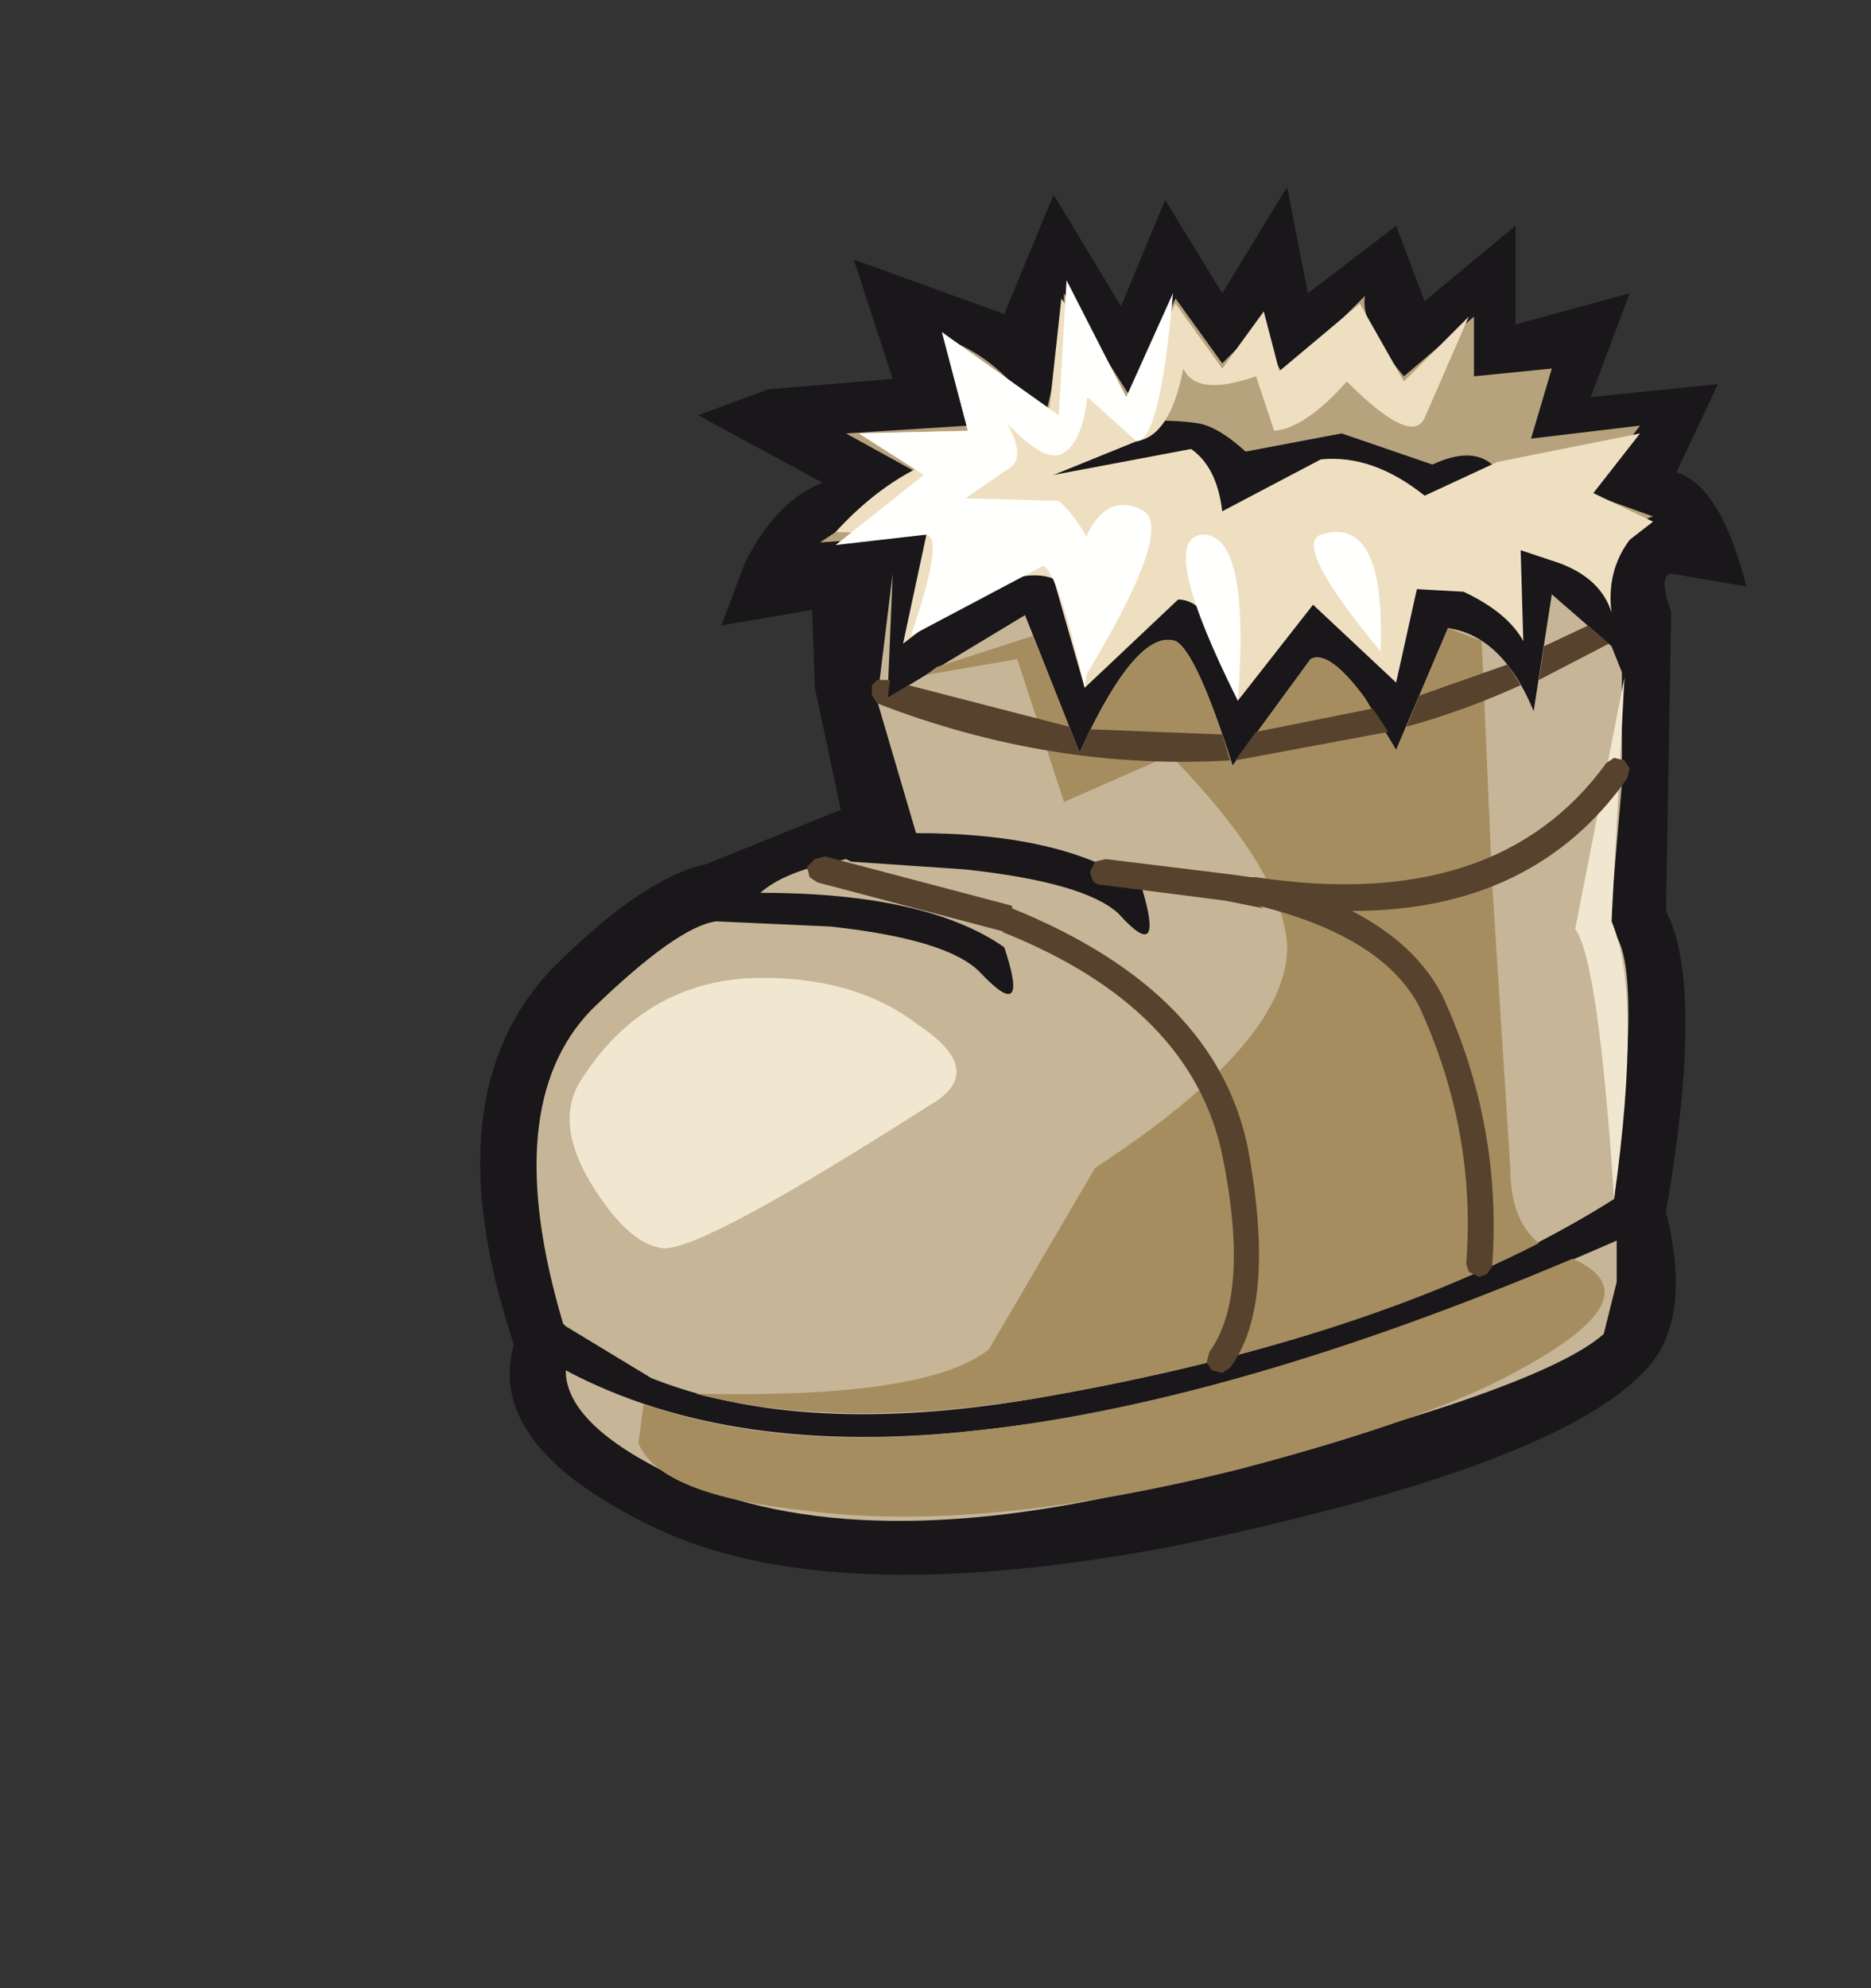 <?xml version="1.0" encoding="UTF-8" standalone="no"?>
<svg xmlns:xlink="http://www.w3.org/1999/xlink" height="38.3px" width="36.05px" xmlns="http://www.w3.org/2000/svg">
  <rect width="100%" height="100%" fill="#333333" stroke="none"/>
  <g transform="matrix(1.0, 0.0, 0.0, 1.0, 23.8, 14.85)">
    <use height="26.75" transform="matrix(1.0, 0.0, 0.0, 1.0, -14.55, -11.25)" width="24.4" xlink:href="#sprite0"/>
    <use height="5.2" transform="matrix(1.0, 0.0, 0.0, 1.0, -8.0, -9.2)" width="16.05" xlink:href="#sprite1"/>
    <use height="18.25" transform="matrix(1.0, 0.0, 0.0, 1.0, -13.45, -3.8)" width="21.0" xlink:href="#sprite2"/>
    <use height="17.1" transform="matrix(1.0, 0.0, 0.0, 1.0, -11.5, -2.75)" width="18.6" xlink:href="#sprite3"/>
    <use height="11.0" transform="matrix(1.0, 0.0, 0.0, 1.0, -12.8, -1.8)" width="20.35" xlink:href="#sprite4"/>
    <use height="14.4" transform="matrix(1.0, 0.0, 0.0, 1.0, -8.25, -2.8)" width="15.85" xlink:href="#sprite5"/>
    <use height="7.75" transform="matrix(1.0, 0.0, 0.0, 1.0, -7.7, -9.1)" width="15.75" xlink:href="#sprite6"/>
    <use height="8.1" transform="matrix(1.0, 0.0, 0.0, 1.0, -7.7, -9.45)" width="10.5" xlink:href="#sprite7"/>
  </g>
  <defs>
    <g id="sprite0" transform="matrix(1.0, 0.0, 0.0, 1.0, 12.2, 13.35)">
      <use height="26.75" transform="matrix(1.0, 0.0, 0.0, 1.0, -12.2, -13.35)" width="24.4" xlink:href="#shape0"/>
    </g>
    <g id="shape0" transform="matrix(1.0, 0.0, 0.0, 1.0, 12.2, 13.35)">
      <path d="M9.2 -9.3 L11.65 -9.55 10.85 -7.85 Q11.7 -7.6 12.2 -5.65 L10.75 -5.9 Q10.5 -5.85 10.75 -5.15 L10.65 0.6 Q11.4 2.05 10.65 6.4 11.2 8.6 10.15 9.55 8.35 11.35 1.1 12.85 -5.55 14.1 -8.9 12.45 -12.1 10.9 -11.55 8.95 -13.15 4.15 -10.8 1.7 -9.05 -0.05 -7.85 -0.3 L-5.25 -1.35 -5.75 -3.7 -5.8 -5.2 -7.55 -4.9 -7.1 -6.1 Q-6.5 -7.3 -5.6 -7.65 L-8.0 -8.95 -6.65 -9.45 -4.25 -9.65 -5.0 -11.95 -2.1 -10.9 -1.15 -13.2 0.15 -11.05 1.0 -13.1 2.1 -11.3 3.35 -13.35 3.75 -11.3 5.45 -12.6 6.0 -11.15 7.75 -12.6 7.75 -10.7 9.95 -11.3 9.2 -9.3" fill="#1a171b" fill-rule="evenodd" stroke="none"/>
    </g>
    <g id="sprite1" transform="matrix(1.0, 0.0, 0.0, 1.0, 8.0, 2.6)">
      <use height="5.2" transform="matrix(1.0, 0.0, 0.0, 1.0, -8.0, -2.6)" width="16.05" xlink:href="#shape1"/>
    </g>
    <g id="shape1" transform="matrix(1.0, 0.0, 0.0, 1.0, 8.0, 2.6)">
      <path d="M0.55 -2.05 Q0.55 -1.6 0.95 -1.0 L2.5 -2.55 Q2.4 -2.0 3.25 -1.0 L4.6 -2.15 4.6 -1.0 6.1 -1.15 5.7 0.2 7.8 -0.05 6.8 1.25 8.05 1.7 Q7.4 1.9 7.35 2.6 L4.95 0.7 Q4.55 0.35 3.8 0.7 L2.05 0.1 0.2 0.45 Q-0.35 -0.05 -0.75 -0.1 -2.2 -0.3 -3.3 0.4 L-6.55 2.1 -8.0 2.2 -6.05 0.9 -7.5 0.1 -5.15 -0.05 Q-5.2 -1.1 -5.4 -1.65 -4.45 -1.25 -3.7 -0.1 -3.3 -1.55 -3.3 -2.6 L-2.05 -0.65 -1.15 -2.5 -0.25 -1.25 0.55 -2.05" fill="#b6a27c" fill-rule="evenodd" stroke="none"/>
    </g>
    <g id="sprite2" transform="matrix(1.0, 0.0, 0.0, 1.0, 10.75, 6.45)">
      <use height="18.25" transform="matrix(1.0, 0.0, 0.0, 1.0, -10.75, -6.45)" width="21.0" xlink:href="#shape2"/>
    </g>
    <g id="shape2" transform="matrix(1.0, 0.0, 0.0, 1.0, 10.75, 6.45)">
      <path d="M2.65 -2.75 L4.15 -4.8 Q4.5 -5.0 5.2 -4.05 L5.8 -3.05 6.8 -5.4 Q7.85 -5.25 8.45 -3.8 L8.8 -6.05 9.95 -5.05 10.15 -4.55 10.15 -2.4 9.95 -0.05 9.95 0.25 10.05 0.55 Q10.35 1.05 10.25 2.85 L10.0 5.6 Q5.8 8.25 -1.2 9.45 -5.65 10.2 -8.55 9.05 L-10.2 8.05 -10.25 8.0 Q-11.5 3.8 -9.7 1.95 -8.05 0.35 -7.3 0.25 L-5.1 0.35 Q-2.8 0.6 -2.2 1.25 -1.25 2.25 -1.75 0.75 -3.25 -0.3 -6.45 -0.3 -6.0 -0.7 -5.0 -0.9 L-4.8 -0.95 -4.7 -0.9 -2.5 -0.75 Q-0.2 -0.5 0.45 0.1 1.35 1.1 0.9 -0.4 -0.55 -1.45 -3.45 -1.45 L-4.2 -4.0 -3.9 -6.45 -4.0 -4.05 -1.35 -5.65 -0.3 -3.0 Q0.8 -5.4 1.55 -5.15 1.95 -4.95 2.65 -2.75 M10.05 6.4 L10.05 7.2 9.8 8.2 Q8.5 9.35 1.5 11.05 -4.55 12.6 -8.1 10.95 -10.2 9.95 -10.2 8.9 -7.0 10.6 -2.2 10.05 3.0 9.5 10.05 6.4" fill="#c6b697" fill-rule="evenodd" stroke="none"/>
    </g>
    <g id="sprite3" transform="matrix(1.0, 0.0, 0.0, 1.0, 9.3, 8.55)">
      <use height="17.1" transform="matrix(1.0, 0.0, 0.0, 1.0, -9.3, -8.55)" width="18.6" xlink:href="#shape3"/>
    </g>
    <g id="shape3" transform="matrix(1.0, 0.0, 0.0, 1.0, 9.3, 8.55)">
      <path d="M6.95 -8.3 L7.15 -3.65 7.5 1.85 Q7.5 2.85 8.05 3.3 4.15 5.3 -1.7 6.3 -5.5 6.9 -8.2 6.2 -3.75 6.3 -2.55 5.35 L-0.5 1.85 Q3.25 -0.6 3.2 -2.45 3.1 -3.9 0.95 -6.1 L-1.1 -5.2 -2.0 -7.95 -3.75 -7.65 -3.55 -7.8 -1.7 -8.4 -0.8 -6.15 Q0.3 -8.55 1.05 -8.3 1.45 -8.1 2.15 -5.9 L3.65 -7.95 Q4.0 -8.15 4.7 -7.2 L5.3 -6.2 6.3 -8.55 6.95 -8.3 M2.3 7.65 Q-2.7 8.9 -6.1 8.45 -8.9 8.15 -9.3 7.15 L-9.2 6.4 Q-6.45 7.35 -2.7 6.9 2.2 6.35 8.7 3.6 10.3 4.3 7.75 5.7 6.1 6.65 2.3 7.65" fill="#a68d60" fill-rule="evenodd" stroke="none"/>
    </g>
    <g id="sprite4" transform="matrix(1.0, 0.0, 0.0, 1.0, 10.2, 5.5)">
      <use height="11.0" transform="matrix(1.0, 0.0, 0.0, 1.0, -10.2, -5.5)" width="20.35" xlink:href="#shape4"/>
    </g>
    <g id="shape4" transform="matrix(1.0, 0.0, 0.0, 1.0, 10.2, 5.5)">
      <path d="M-6.85 0.3 Q-4.8 0.2 -3.5 1.2 -2.15 2.1 -3.3 2.75 -7.6 5.5 -8.4 5.5 -9.05 5.45 -9.75 4.35 -10.55 3.1 -10.0 2.25 -8.85 0.45 -6.85 0.3" fill="#f1e7d1" fill-rule="evenodd" stroke="none"/>
      <path d="M10.1 -5.5 L9.85 -0.8 Q10.45 0.6 9.9 4.55 9.6 -0.05 9.15 -0.65 L10.1 -5.5" fill="#f1e7d1" fill-rule="evenodd" stroke="none"/>
    </g>
    <g id="sprite5" transform="matrix(1.0, 0.0, 0.0, 1.0, 7.95, 7.2)">
      <use height="14.4" transform="matrix(1.0, 0.0, 0.0, 1.0, -7.95, -7.2)" width="15.85" xlink:href="#shape5"/>
    </g>
    <g id="shape5" transform="matrix(1.0, 0.0, 0.0, 1.0, 7.95, 7.2)">
      <path d="M7.5 -6.85 L6.15 -6.15 6.25 -6.8 7.1 -7.2 7.5 -6.85 M3.85 -5.85 L5.55 -6.45 5.8 -6.05 Q4.7 -5.55 3.6 -5.25 L3.85 -5.85 M3.25 -5.15 L0.3 -4.6 0.7 -5.15 2.95 -5.6 3.25 -5.15 M0.2 -4.6 Q-3.25 -4.4 -6.6 -5.7 L-6.7 -5.85 -6.7 -6.05 -6.6 -6.15 -6.4 -6.15 -6.35 -6.15 -6.4 -5.8 -6.0 -6.05 -2.9 -5.25 -2.7 -4.75 -2.5 -5.2 0.05 -5.1 0.2 -4.6 M0.55 2.9 Q1.1 5.9 0.2 7.1 L0.05 7.2 -0.15 7.15 -0.25 7.0 -0.2 6.8 Q0.6 5.7 0.05 3.0 -0.55 0.15 -4.2 -1.3 L-4.15 -1.3 -7.75 -2.25 -7.9 -2.35 -7.95 -2.55 -7.8 -2.7 -7.6 -2.75 -4.0 -1.8 -4.0 -1.75 Q-0.05 -0.15 0.55 2.9 M0.6 -2.35 L0.7 -2.35 Q5.35 -1.65 7.45 -4.55 L7.6 -4.65 7.8 -4.6 7.9 -4.45 7.85 -4.25 Q6.05 -1.7 2.55 -1.7 3.8 -1.05 4.3 -0.05 5.45 2.45 5.25 5.15 L5.15 5.3 5.0 5.35 4.8 5.25 4.75 5.1 Q4.95 2.55 3.85 0.15 3.15 -1.2 0.75 -1.8 L0.85 -1.75 0.1 -1.9 -2.25 -2.2 Q-2.4 -2.2 -2.45 -2.3 L-2.5 -2.45 -2.4 -2.65 -2.2 -2.7 0.25 -2.4 0.6 -2.35" fill="#57422d" fill-rule="evenodd" stroke="none"/>
    </g>
    <g id="sprite6" transform="matrix(1.0, 0.0, 0.0, 1.0, 7.85, 3.9)">
      <use height="7.75" transform="matrix(1.0, 0.0, 0.0, 1.0, -7.85, -3.9)" width="15.75" xlink:href="#shape6"/>
    </g>
    <g id="shape6" transform="matrix(1.0, 0.0, 0.0, 1.0, 7.85, 3.9)">
      <path d="M7.65 -1.3 L6.75 -0.15 7.9 0.4 7.45 0.75 Q7.0 1.35 7.1 2.15 6.9 1.5 6.1 1.2 L5.35 0.95 5.4 2.7 Q5.1 2.15 4.25 1.75 L3.35 1.7 2.95 3.5 1.35 2.0 -0.1 3.85 Q-0.5 1.9 -1.25 1.9 L-3.05 3.6 -3.65 1.5 Q-4.25 1.25 -5.5 1.95 L-6.55 2.75 -6.1 0.65 -7.85 0.6 Q-6.3 -1.1 -4.3 -1.1 -3.8 -1.05 -3.65 -0.5 L-1.0 -1.0 Q-0.5 -0.65 -0.4 0.2 L1.5 -0.8 Q2.5 -0.9 3.5 -0.1 L4.9 -0.75 7.65 -1.3" fill="#eedfc1" fill-rule="evenodd" stroke="none"/>
      <path d="M0.25 -2.4 Q-0.9 -2.0 -1.15 -2.55 -1.4 -1.25 -2.05 -1.15 L-3.65 -0.5 -7.15 0.45 Q-5.8 -0.25 -6.15 -0.5 L-7.4 -1.3 -5.3 -1.35 -5.8 -3.25 -3.75 -1.6 -3.5 -3.9 -2.25 -2.0 -1.3 -3.8 -0.4 -2.55 0.4 -3.65 0.7 -2.5 2.25 -3.8 3.1 -2.3 4.35 -3.55 3.5 -1.6 Q3.25 -1.05 2.0 -2.3 1.2 -1.4 0.6 -1.35 L0.25 -2.4" fill="#eedfc1" fill-rule="evenodd" stroke="none"/>
    </g>
    <g id="sprite7" transform="matrix(1.0, 0.0, 0.0, 1.0, 5.25, 4.05)">
      <use height="8.1" transform="matrix(1.0, 0.0, 0.0, 1.0, -5.25, -4.05)" width="10.5" xlink:href="#shape7"/>
    </g>
    <g id="shape7" transform="matrix(1.0, 0.0, 0.0, 1.0, 5.25, 4.05)">
      <path d="M0.55 -0.95 L-0.4 -1.8 Q-0.5 -0.9 -0.9 -0.7 -1.25 -0.55 -1.95 -1.3 -1.55 -0.6 -1.95 -0.4 L-2.75 0.15 -0.95 0.2 Q-0.5 0.6 -0.15 1.45 L-0.45 3.8 Q-0.95 1.6 -1.25 1.45 L-3.8 2.8 Q-3.15 0.9 -3.5 0.85 L-5.25 1.05 -3.55 -0.3 -4.8 -1.1 -2.7 -1.15 -3.2 -3.05 -0.95 -1.45 -0.8 -4.05 0.35 -1.8 1.25 -3.8 Q1.0 -0.95 0.55 -0.95" fill="#fffffe" fill-rule="evenodd" stroke="none"/>
      <path d="M1.8 0.85 Q2.75 0.8 2.5 4.05 0.95 0.95 1.8 0.85" fill="#fffffe" fill-rule="evenodd" stroke="none"/>
      <path d="M4.1 0.85 Q5.35 0.45 5.25 3.1 3.55 1.05 4.1 0.85" fill="#fffffe" fill-rule="evenodd" stroke="none"/>
      <path d="M-0.45 3.6 L-0.7 1.8 Q-0.3 -0.15 0.7 0.4 1.25 0.8 -0.45 3.6" fill="#fffffe" fill-rule="evenodd" stroke="none"/>
    </g>
  </defs>
</svg>
